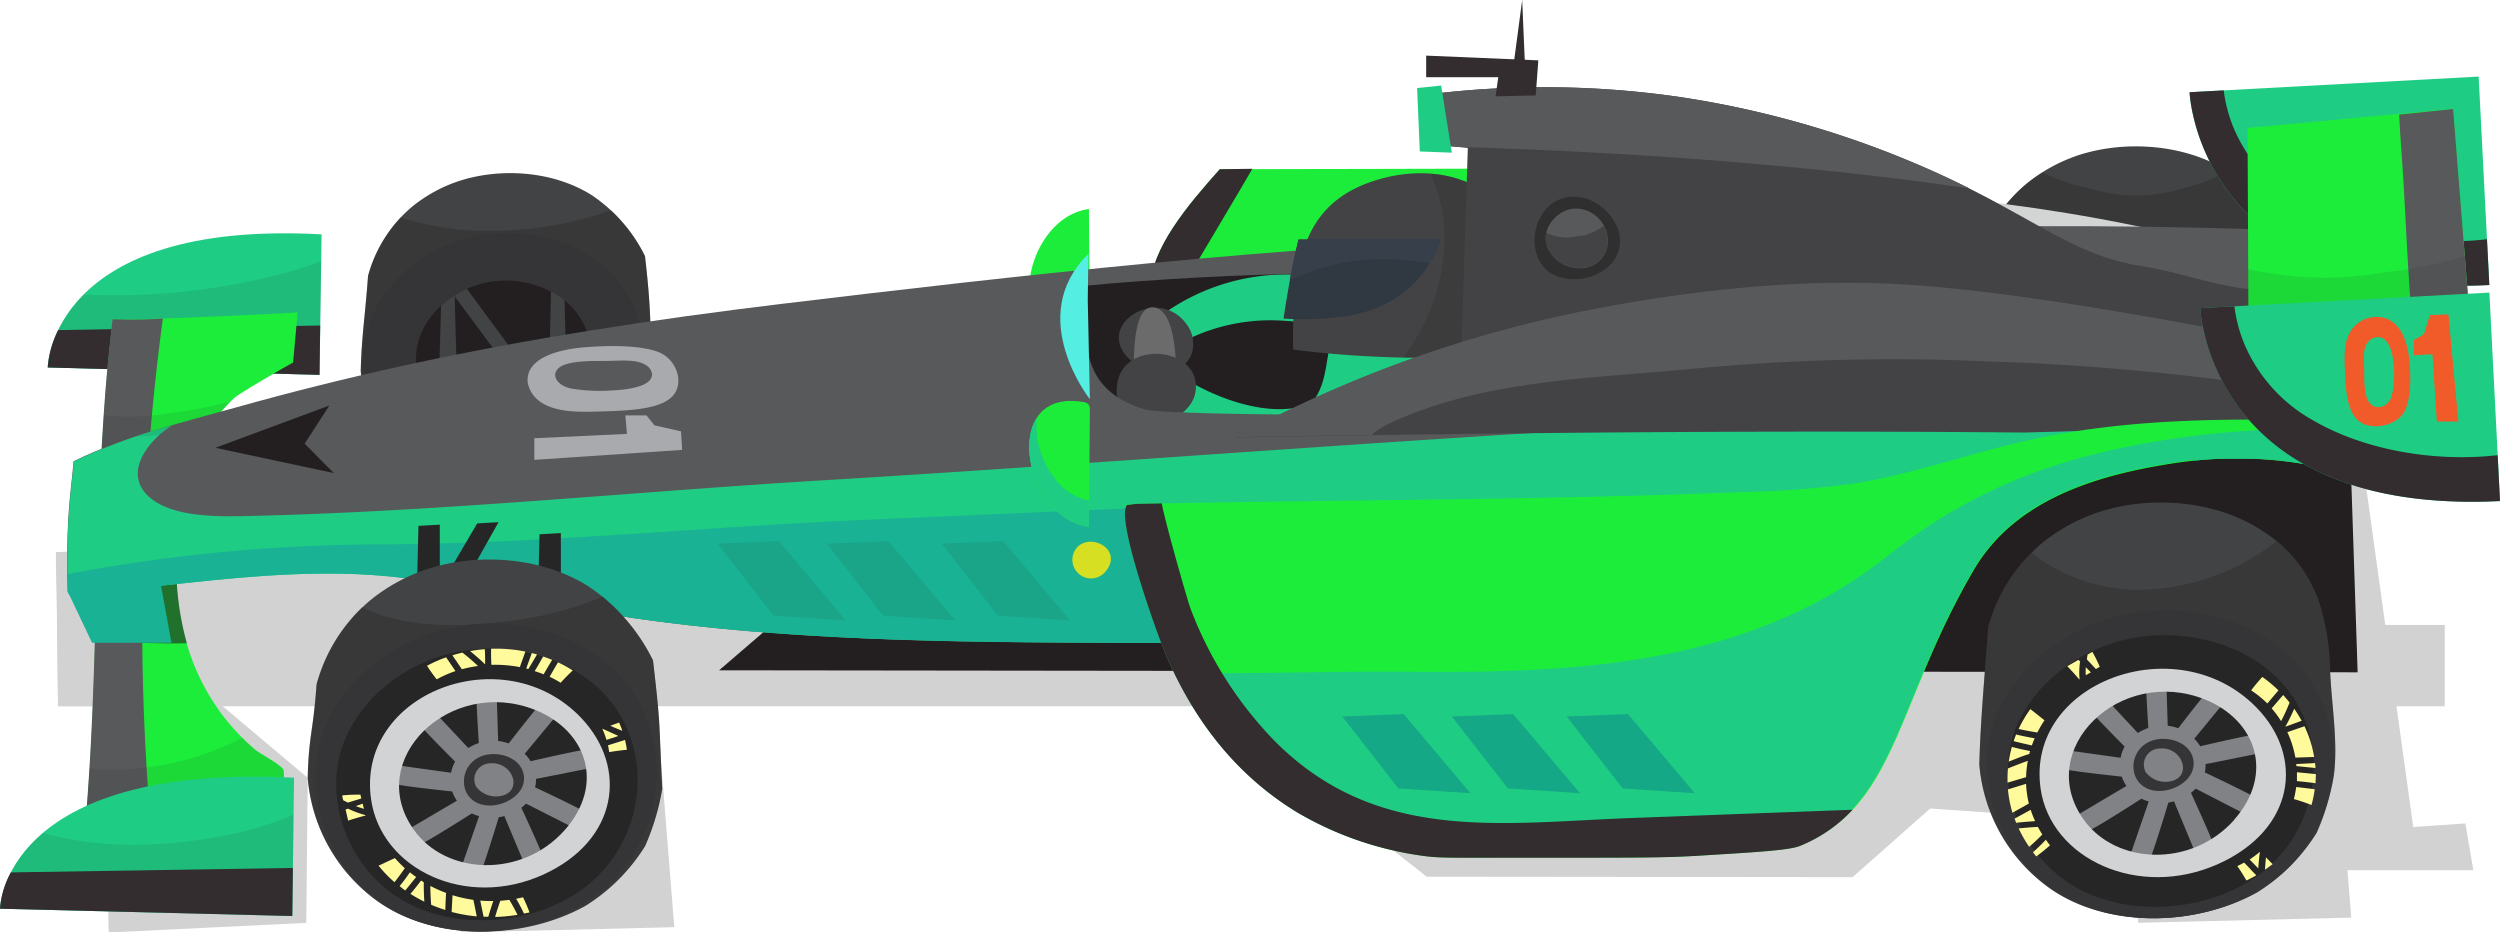<svg xmlns="http://www.w3.org/2000/svg" viewBox="0 0 447.3 166.83"><defs><style>.cls-1{fill:#424345;}.cls-10,.cls-11,.cls-12,.cls-2,.cls-6{fill:#231f20;}.cls-2{opacity:0.3;}.cls-3{fill:#1ced3b;}.cls-4{fill:#332d2f;}.cls-5{fill:#d3d4d4;}.cls-7{fill:#1fcc84;}.cls-8{fill:#434345;}.cls-9{fill:#6b6b6b;}.cls-10{opacity:0.1;}.cls-11{opacity:0.2;}.cls-12{opacity:0.6;}.cls-13{fill:#58595b;}.cls-14{fill:#353436;}.cls-15{fill:#262626;}.cls-16{fill:#303842;}.cls-17{fill:#363f4a;}.cls-18{fill:#19b294;}.cls-19{fill:#d7df23;}.cls-20{fill:#808285;}.cls-21{fill:#d1d3d4;}.cls-22{fill:#fffa9c;}.cls-23{fill:#14a886;}.cls-24{fill:#54efe2;}.cls-25{fill:#2f2f30;}.cls-26{fill:#f15a29;}.cls-27{fill:#a8aaad;}</style></defs><title>car-3</title><g id="Layer_2" data-name="Layer 2"><g id="Layer_1-2" data-name="Layer 1"><path class="cls-1" d="M409.32,42.9a31.58,31.58,0,0,0-10.55-12.19c-7.85-5-18.49-5.62-26.72-3a29.64,29.64,0,0,0-9.5,5.18,27.52,27.52,0,0,0-8.88,13.92c-.6,8.27-1.28,15.45-1.47,22.7a28,28,0,0,0,11.48,20.34c9.44,6.79,24.23,6.5,34.45.82a30.75,30.75,0,0,0,9.89-9.9,39.48,39.48,0,0,0,2.84-9.48C410.25,59.5,410.64,54.31,409.32,42.9Z"/><path class="cls-2" d="M409.32,42.9a31.58,31.58,0,0,0-10.55-12.19l-.25-.15a26.93,26.93,0,0,1-8,3.13,27.69,27.69,0,0,1-16.64,0,33.73,33.73,0,0,1-8.43-2.83,27.81,27.81,0,0,0-2.88,2.06,27.52,27.52,0,0,0-8.88,13.92c-.6,8.27-1.28,15.45-1.47,22.7a28,28,0,0,0,11.48,20.34c9.44,6.79,24.23,6.5,34.45.82a30.75,30.75,0,0,0,9.89-9.9,39.47,39.47,0,0,0,2.84-9.48C410.25,59.5,410.64,54.31,409.32,42.9Z"/><path class="cls-3" d="M205.74,51.79c.12-7.28,6.72-15,12.5-21.51L338.41,30s5.91,14.91,23.11,17.48Z"/><path class="cls-4" d="M224.07,30.2l-5.83.08C212.52,36.7,206,44.35,205.75,51.56l6.15-.8S223.19,31.81,224.07,30.2Z"/><path class="cls-3" d="M194.83,37.4,195,58.24a1.5,1.5,0,0,1-.31,1.14,1.79,1.79,0,0,1-1,.38C178.89,62.18,182.9,39,194.83,37.4Z"/><path class="cls-5" d="M273.42,36c16.48-.64,70.94-9,139,12.23L410.67,70,261.23,59.77l-48,1.93S253.35,34.66,273.42,36Z"/><polygon class="cls-6" points="186.19 50.07 186.19 77.97 288.42 75.83 283.17 39.77 186.19 50.07"/><path class="cls-7" d="M247.14,61.61a29.23,29.23,0,0,1-5.63,3.87,8.36,8.36,0,0,0-4.2-6.07,16.7,16.7,0,0,0-7.31-2,34,34,0,0,0-17.44,3.27c-1.77.87-4,3.35-6,2.16-2.31-1.4-1.14-4.61.53-5.9a37.84,37.84,0,0,1,25.16-7.77,28.6,28.6,0,0,1,10.8,2.79c.71.35,8,5.52,7.38,6.28A29.15,29.15,0,0,1,247.14,61.61Z"/><path class="cls-8" d="M210,66.24a8.55,8.55,0,0,1-7.69-1.77c-6.88-6.1,4.66-13.54,9.89-6.6a5.82,5.82,0,0,1,1.07,5.25A4.75,4.75,0,0,1,210,66.24Z"/><path class="cls-9" d="M210.47,67.86c0-6.06-.81-12.95-4.39-12.87a1.75,1.75,0,0,0-.48.08c-2.45.76-2.92,7-2.67,12.88C205.43,68,208,68,210.47,67.86Z"/><path class="cls-9" d="M202.93,67.95a55.47,55.47,0,0,0,1.34,10.85c.44,1.33,1.23,2.76,2.54,3a2.84,2.84,0,0,0,2.78-1.8,9,9,0,0,0,.62-3.61c0-1.25.29-4.71.27-8.5C208,68,205.43,68,202.93,67.95Z"/><path class="cls-7" d="M240,91.23c4.56-4.68,7.19-10,10.58-15.77,1.84-3.13,3.55-6.36,5.1-9.66,1-2.06,4.43-7,1.91-9-1.88-1.52-8.66-.17-11.14-.13-3.17.05-6.23-.21-7.64,2.77-1.81,3.82-1,8-3.56,11.93a39.11,39.11,0,0,1-5.36,6.27,42.84,42.84,0,0,1-9.44,7.21c2.21,2,3.67,4,6.33,5.74.81.53,8.07,5.33,8.66,4.85A54.08,54.08,0,0,0,240,91.23Z"/><path class="cls-7" d="M248.5,64.17c-1.82-1.21-4.88-.84-7.32,2.11a40.33,40.33,0,0,1-2.93,3.58c-7.54,7.22-22.18,1.29-29-4-1.57-1.2-4.1-.24-5,1.31-1.1,1.88-.26,3.78,1.31,5a37.84,37.84,0,0,0,25.16,7.77c6.54-.45,13.49-2.91,17.61-8.24C250.94,68.27,250.36,65.4,248.5,64.17Z"/><path class="cls-8" d="M200.61,73.08a6.63,6.63,0,0,0,5.87,2.82,8.57,8.57,0,0,0,6-2.92,5.69,5.69,0,0,0,1.35-2.52c1.77-8.48-13.47-10.11-14-1.14A6.46,6.46,0,0,0,200.61,73.08Z"/><path class="cls-7" d="M8.54,65.75s.39-26.47,49-23.82l-.37,25.14Z"/><path class="cls-10" d="M50.35,49A118.25,118.25,0,0,1,16,52.75c-.34,0-.67,0-1-.08C8.64,59,8.54,65.75,8.54,65.75l48.62,1.32.3-20.34A71,71,0,0,1,50.35,49Z"/><path class="cls-4" d="M10.41,59.06a17.66,17.66,0,0,0-1.87,6.69l48.62,1.32.13-8.83Z"/><path class="cls-11" d="M442.53,155.7l-1.43-8.37-9.32.64-3-21.6h8.63V111.81H426.77l-3.63-26.22-17.87-.06-22.73-3.69L10,98.79q0,2.8.07,5.6c.11,3.66.15,7.33.15,11s.11,7.33.16,11H18.6l.85,40.45,35.35-1.72.26-25.95L39.85,126.37H81.22l1.29,40.45,38.13-.93-3.15-39.53h99.1l38.67,30.5,76.21.08,13.88-12.28,27.33,1.89,9.41,3.92.47,14.64,38.13-.93L420,155.7Z"/><path class="cls-3" d="M31.56,98.91a60.87,60.87,0,0,1,3-16.67,28.91,28.91,0,0,1,7.32-11c1-.95,10.56-6.41,10.56-6.36l.81-9c-2.66.26-33.1,1.63-33.05,1.24-3.65,30.2-2.23,60.35-4.9,90.64.09-1,34.86-.13,34.86-.13s.88-9.23.59-9.84c-.52-1.08-4-2.76-5.15-3.72a38.5,38.5,0,0,1-5.42-5.64A39.59,39.59,0,0,1,33.37,115,51.73,51.73,0,0,1,31.56,98.91Z"/><path class="cls-12" d="M17,115c5.37-.22,10.92.24,16.41.09l0-.11a51.73,51.73,0,0,1-1.81-16.06c0-1.12.12-2.24.23-3.36-4.75.11-9.51.39-14.24.67C17.34,102.48,17.19,108.73,17,115Z"/><path class="cls-13" d="M29.14,57a87.77,87.77,0,0,1-9,.12c-3.65,30.2-2.23,60.35-4.9,90.64,0-.38,5.3-.49,11.73-.47A411.73,411.73,0,0,1,29.14,57Z"/><path class="cls-10" d="M45.57,134.1c-.78-.66-1.52-1.36-2.24-2.07A51,51,0,0,1,16,137.54c-.21,3.42-.45,6.84-.76,10.26.09-1,34.86-.13,34.86-.13s.88-9.23.59-9.84C50.2,136.75,46.7,135.06,45.57,134.1Z"/><path class="cls-10" d="M31.53,100c0-.37,0-.74,0-1.11a60.87,60.87,0,0,1,3-16.67,28.36,28.36,0,0,1,6.69-10.33,110.3,110.3,0,0,1-13.84,2.42,37.12,37.12,0,0,1-8.8-.05c-.66,9.64-1,19.28-1.25,28.93C22.1,102.28,26.78,100.91,31.53,100Z"/><path class="cls-1" d="M115.4,45.82A28.11,28.11,0,0,0,106,35c-7-4.48-16.46-5-23.79-2.64a26.38,26.38,0,0,0-8.46,4.61,24.5,24.5,0,0,0-7.9,12.39c-.53,7.36-1.14,10.54-1.31,17A24.89,24.89,0,0,0,74.77,84.44c8.4,6,21.57,5.78,30.67.73a27.37,27.37,0,0,0,8.8-8.81,35.14,35.14,0,0,0,2.52-8.44C116.23,57.38,116.58,56,115.4,45.82Z"/><path class="cls-2" d="M109.34,37.62a65.15,65.15,0,0,1-22.58,3.67,49,49,0,0,1-15.08-2.41,25.25,25.25,0,0,0-5.82,10.46c-.53,7.36-1.14,10.54-1.31,17A24.89,24.89,0,0,0,74.77,84.44c8.4,6,21.57,5.78,30.67.73a27.37,27.37,0,0,0,8.8-8.81,35.14,35.14,0,0,0,2.52-8.44c-.53-10.53-.19-11.94-1.36-22.1A27.88,27.88,0,0,0,109.34,37.62Z"/><path class="cls-14" d="M72.51,48.54a23.64,23.64,0,0,0-5.83,7.73c-4,8.71-.78,19.91,7.23,26,8.3,6.32,21.28,6.08,30.23.83,13.13-7.7,15.09-26.36,3.48-35.77-6-4.9-15-6.78-23-5A27.41,27.41,0,0,0,72.51,48.54Z"/><path class="cls-6" d="M79.15,54.49a14.74,14.74,0,0,0-3.64,4.82C73,64.74,75,71.73,80,75.53c5.18,3.94,13.27,3.79,18.85.52,8.19-4.8,9.41-16.44,2.17-22.31a17.36,17.36,0,0,0-14.37-3.1A17.1,17.1,0,0,0,79.15,54.49Z"/><path class="cls-1" d="M101,53.71a14.54,14.54,0,0,0-2.41-1.56l-.37,15.59,3.15-.35Z"/><path class="cls-1" d="M96.66,69.5,83.54,51.68a17,17,0,0,0-4.39,2.81l-.23.21-.35,12,3.15-.35L81.34,53l13,17.58Z"/><path class="cls-14" d="M362.06,51.73a26.6,26.6,0,0,0-6.64,8.68c-4.57,9.78-.88,22.37,8.24,29.21,9.46,7.1,24.26,6.83,34.46.94,15-8.65,17.2-29.61,4-40.19-6.89-5.51-17.13-7.62-26.26-5.59A31.41,31.41,0,0,0,362.06,51.73Z"/><path class="cls-15" d="M364.51,55a23.46,23.46,0,0,0-5.86,7.66c-4,8.63-.78,19.74,7.27,25.77,8.35,6.26,21.4,6,30.4.83,13.2-7.63,15.18-26.12,3.5-35.46-6.08-4.86-15.12-6.72-23.16-4.93A27.71,27.71,0,0,0,364.51,55Z"/><polygon class="cls-6" points="128.66 119.93 421.83 120.29 420.31 74.58 178.45 77.11 128.66 119.93"/><path class="cls-13" d="M272.07,42.64c-42.42,1.28-90.43,6.69-132.23,11.73-22.65,2.73-45.21,6.16-67.42,11q-15.26,3.34-30.27,7.55c-9.57,2.68-19.94,5.16-28.75,9.5l-.24.12c-.08.79-.13,1.55-.21,2.22-.32,2.74-.59,5.51-.75,8.26-.2,3.54-.22,7.07-.16,10.61,15.61,2.15,31.56-1.46,47.25-1.19,8.5.14,18.29,1.36,26.42,1.36,7.42,2.12,14.65,4.7,22.41,6,27.16,4.43,55.87,5.05,83.59,5.19,24.38.12,49.68.24,73.52-2.68,53.1-6.5,101.24-41.62,154.39-38.16.46-9.49.22-22.89.69-32.38C371.54,39.09,322.32,41.12,272.07,42.64ZM262,73.25c-.06,1.36-53.42,1.13-57.18,0-12.18-3.66-10.71-13.11-10.37-22.15C205.81,50,223.43,49,234.82,49l27.86-.17Z"/><path class="cls-8" d="M265.84,63.64a13,13,0,0,0,4.13-2.9,14.11,14.11,0,0,0,3.43-8.23c.14-1.09,1.4-12.38-8.1-18.44-7.65-4.87-17.23-3.16-22.94-.3-7.07,3.55-9.51,9.89-10.37,16.77a74.68,74.68,0,0,0-.61,12A180.47,180.47,0,0,0,265.84,63.64Z"/><path class="cls-11" d="M265.3,34.08a20,20,0,0,0-9.34-3C260.84,41.64,258.14,54.7,251,64a145.1,145.1,0,0,0,14.81-.36,13,13,0,0,0,4.13-2.9,14.11,14.11,0,0,0,3.43-8.23C273.55,51.43,274.81,40.14,265.3,34.08Z"/><path class="cls-16" d="M232.36,42.84c-1.1,4.47-1.86,8.56-2.71,14.16a52.78,52.78,0,0,0,8.8-.17c16.13-1.09,19.26-14,19.26-14Z"/><path class="cls-17" d="M250,46.44c2,.12,3.87.35,5.77.65a16.56,16.56,0,0,0,1.9-4.22l-25.35,0c-.6,2.43-1.09,4.75-1.56,7.26A39.24,39.24,0,0,1,250,46.44Z"/><path class="cls-7" d="M406.81,72.58q-14.16.21-28.33.44c-56,.95-111.65,4.81-167.36,8.67-21.41,1.48-42.84,3-64.31,4.27-33.63,2.05-67.35,5.49-101,6.33-5.63.14-14.67.55-19.09-3.36-4.67-4.12-.58-9.8,4-12.8a105.6,105.6,0,0,0-17.27,6.31l-.24.12c-.08.79-.13,1.55-.21,2.22-.32,2.74-.59,5.51-.75,8.26-.25,4.26-.23,8.51-.11,12.77.11.21.22.43.34.63,24.41-1.93,48.61-7.24,72.24-.5,7.42,2.12,15.68,2.57,23.45,3.83,27.16,4.43,55.87,5.05,83.59,5.19,24.38.12,49.68.24,73.52-2.68,25.34-3.1,49-12.51,72.48-21.1,10.85-4,21-5.86,32.1-8.59,3.08-.76,37.34-8.06,37.43-7.57Z"/><path class="cls-18" d="M344.2,86.59c-17.9,5.82-37.34,4.75-55.91,4.73-20.7,0-41.23,3.13-61.93,3.2a9.09,9.09,0,0,1-7.72-4.25C201.06,91,180.27,91.88,155,93c-28.83,1.23-57.6,4.25-86.46,4.4A302.33,302.33,0,0,0,26,100.41c-5.91.84-10.75,1.71-14,2.33q0,1.53.06,3.07c.11.21.22.43.34.63,24.41-1.93,48.61-7.24,72.24-.5,7.42,2.12,15.68,2.57,23.45,3.83,27.16,4.42,55.87,5.05,83.59,5.19,24.38.12,49.68.24,73.52-2.68,25.34-3.1,49-12.51,72.48-21.1a151.7,151.7,0,0,1,15.7-4.7Z"/><path class="cls-19" d="M192.48,98.23c2.33-3.23,8.81.06,5.22,4.15a3.34,3.34,0,0,1-5.22-4.15Z"/><polygon class="cls-18" points="12.11 105.81 16.47 115.01 30.68 115.01 28.07 100.75 12.11 105.81"/><path class="cls-10" d="M28.39,77.9a18.29,18.29,0,0,1,2.28-1.77c-2.16.62-4.3,1.28-6.42,2Z"/><path class="cls-8" d="M261.23,70.72l1.39-44.25-6.45-.64,1.47-9.19a168.49,168.49,0,0,1,43.41.79,174.65,174.65,0,0,1,37.56,10.15c23.23,9.14,30.63,17.87,44.43,20,8.33,1.26,16.5,5,24.91,4.22a3,3,0,0,1,1.63.32c1.09.61,1,2,.83,3.17-1.13,6.51-.37,6.74-6.62,8.22-5.85,1.39-13.6.51-19.67.77q-20.49.86-41,1.92C315.84,67.55,288.54,69.14,261.23,70.72Z"/><path class="cls-13" d="M298.51,28.11c18,1.23,36,3,53.82,5.6-3.92-2-8.4-4-13.71-6.13a174.65,174.65,0,0,0-37.56-10.15,168.49,168.49,0,0,0-43.41-.79l-1.47,9.19,4.46.45C273.27,26.66,285.9,27.25,298.51,28.11Z"/><path class="cls-8" d="M417.36,69.54c-1.28-.63-2.36-1.13-3-1.37-6-2.4-8.82-5.85-9.82-6-14.42-2.67-28.66-5.42-40.13-8.1-30.87-7.22-70.3-.43-78.82,1.19a221.26,221.26,0,0,0-64.46,23c46.92-.83,94-1.3,141-.87,18.47-.5,36.94-1.07,55.45-1.35Q417.43,72.78,417.36,69.54Z"/><path class="cls-13" d="M413.86,62.1C391.74,58,359.28,51.57,337.18,50.72c-17.12-.65-34.88,1.31-51.59,4.5a221.26,221.26,0,0,0-64.46,23q12.12-.21,24.26-.39a12.05,12.05,0,0,1,2.87-1.91c16.83-8,36-8.13,54.58-9.94A380.59,380.59,0,0,1,356,64.67a444.09,444.09,0,0,1,54.71,5.18c1.38.23,2.75.48,4.12.72C414.53,67.74,414.24,64.91,413.86,62.1Z"/><polygon class="cls-15" points="74.87 94.09 74.55 107.45 78.69 107.23 78.69 93.87 74.87 94.09"/><polygon class="cls-15" points="96.53 95.6 96.21 108.95 100.35 108.73 100.35 95.37 96.53 95.6"/><polygon class="cls-15" points="85.38 93.65 77.42 107.23 81.56 107 89.2 93.43 85.38 93.65"/><path class="cls-1" d="M415.08,108.2a24.35,24.35,0,0,0-10.58-13.4c-8.49-5.44-20-6.08-28.9-3.2a32.05,32.05,0,0,0-10.27,5.6,29.76,29.76,0,0,0-9.6,15.05c-.65,8.94-1.39,16.71-1.59,24.55a30.23,30.23,0,0,0,12.42,22c10.21,7.34,26.21,7,37.25.89A33.25,33.25,0,0,0,414.5,149a42.69,42.69,0,0,0,3.07-10.25c.79-5.95-.43-12.8-.67-18.81A43.05,43.05,0,0,0,415.08,108.2Z"/><path class="cls-2" d="M415.08,108.2a23.81,23.81,0,0,0-7.76-11.36,40.73,40.73,0,0,1-23.14,8.65,31.39,31.39,0,0,1-20.73-6.59,30.39,30.39,0,0,0-7.72,13.35c-.65,8.94-1.39,16.71-1.59,24.55a30.23,30.23,0,0,0,12.42,22c10.21,7.34,26.21,7,37.25.89A33.25,33.25,0,0,0,414.5,149a42.69,42.69,0,0,0,3.07-10.25c.79-5.95-.43-12.8-.67-18.81A43.05,43.05,0,0,0,415.08,108.2Z"/><path class="cls-14" d="M364.81,117.54a28.76,28.76,0,0,0-7.18,9.39c-4.94,10.58-1,24.19,8.91,31.59,10.23,7.68,26.23,7.39,37.26,1,16.18-9.35,18.6-32,4.29-43.46-7.45-6-18.53-8.24-28.39-6A34,34,0,0,0,364.81,117.54Z"/><path class="cls-15" d="M367.45,121a25.37,25.37,0,0,0-6.34,8.28c-4.36,9.33-.84,21.34,7.86,27.87,9,6.77,23.14,6.52,32.87.89,14.28-8.25,16.41-28.25,3.79-38.34-6.57-5.26-16.35-7.27-25-5.33A30,30,0,0,0,367.45,121Z"/><path class="cls-3" d="M202.62,90.17h-.52c-3.55.07,5.55,24.9,6.73,27.53,2.81,6.25,9.11,19.13,23.46,27.75a60.47,60.47,0,0,0,22.3,7.67c2.57.35,3.78.35,13.26.34,27.13,0,29.66,0,35.71-.34,11.17-.69,16.76-1,18.63-1.83,17.32-7.27,17-25.48,31-49.36,7.59-12.92,22.75-17.12,36.53-19.16a73.71,73.71,0,0,1,33.44,2.94c-.12-1.2,1.19-10.23.45-10.25-20.35-.58-40.95-1.14-60.83,3.34-10.37,2.33-20.45,6-30.94,7.69A164.32,164.32,0,0,1,312.6,88C275.74,89.53,239.41,89.39,202.62,90.17Z"/><path class="cls-7" d="M393,82.38l1.62-.15,1-.06,1.42-.08,1.05,0,1.3,0h2.29l1.12,0,1.11,0,1.16.08,1,.07,1.19.11.92.09,1.22.15.81.11,1.26.19.71.11,1.3.23.59.11,1.34.28.47.1,1.39.32.35.08,1.43.37.23.06,1.47.41.11,0,1.5.45c.48-2.79,1.51-5.52,1.23-8.16a55.85,55.85,0,0,0-7.88-.54c-2.38-.06-24.17-.51-45.82,5.88a94.55,94.55,0,0,0-18.74,7.86c-11.54,6.32-14.2,10.91-25.57,17-22.73,12.21-48.86,12.95-74.06,12.73-12-.11-24.22.35-36.15.24-1.72,0-3.46,0-5.17.17a65.14,65.14,0,0,0,22,24.77,58.39,58.39,0,0,0,13.47,5.78,84.71,84.71,0,0,0,12.82,2.2c1.81,0,4.49,0,9.27,0,27.13,0,29.66,0,35.71-.34s10.36-.64,13.42-.94q2.61-.41,5.21-.89c17.32-7.27,17-25.48,31-49.36,7.59-12.92,22.75-17.12,36.53-19.16q1.26-.19,2.5-.32Z"/><path class="cls-20" d="M394.62,136.71l10.82-2.16-1.78-3.13c-.77,0-6.37,1.25-10,2.1a7.52,7.52,0,0,0-.84-1.12l-.22-.23,6.7-8.15-3.46-1.3c-.58.45-3.88,4.68-6.11,7.58a7.87,7.87,0,0,0-1.88-.44l-.32-10.1L384,120.92c-.14.69.15,5.74.38,9.33a8.13,8.13,0,0,0-1.88.9l-6.85-7.36-1.93,3c.35.61,3.85,4.19,6.42,6.79a6.43,6.43,0,0,0-.72,2l-10.18-1.42.56,3.52c.7.26,6.1.87,9.83,1.28a6.38,6.38,0,0,0,.83,1.66l-9.18,5.45,2.79,2.36c.76-.25,6-3.55,9.08-5.53a7.73,7.73,0,0,0,1.3.5l-3.62,10.53,3.71.09c.44-.7,2.43-7.12,3.43-10.42a8.67,8.67,0,0,0,1-.22l4.44,10.69,2.9-2.22c-.13-.8-2.84-6.79-4.3-10a7.52,7.52,0,0,0,.84-.75l10.28,5.3.73-3.49c-.6-.5-6-3.12-9.38-4.71A5.78,5.78,0,0,0,394.62,136.71Z"/><path class="cls-21" d="M403.74,126.6c-14.24-14.6-41.39-4.5-38.63,14.55,1.82,12.52,17.51,19.82,31.76,13.44C410.49,148.49,412.43,135.52,403.74,126.6Zm-4,20.1c-7.66,8.6-21.25,8.06-27-.16-8.79-12.5,6.55-27.46,21.75-21.4C403.7,128.85,407,138.48,399.7,146.71Z"/><path class="cls-14" d="M391.66,139c-2.15,2.91-7.92,3.82-9.61-.1a4.86,4.86,0,0,1,2.14-6c2.68-1.55,7.33-.49,8.16,2.69A3.88,3.88,0,0,1,391.66,139Z"/><path class="cls-20" d="M389,134.57c2.07,1.42,2.38,4.65-.71,5.24a4.47,4.47,0,0,1-4.39-1.67,2.89,2.89,0,0,1,2.58-4.22A3.9,3.9,0,0,1,389,134.57Z"/><polygon class="cls-7" points="257.85 15.31 253.55 15.75 254.03 27.1 259.76 27.32 257.85 15.31"/><path class="cls-1" d="M116.84,118.15A34.15,34.15,0,0,0,105.42,105c-8.48-5.44-20-6.08-28.9-3.2a32.05,32.05,0,0,0-10.27,5.6,29.76,29.76,0,0,0-9.6,15.05c-.65,8.94-1.39,8.91-1.59,16.75a30.23,30.23,0,0,0,12.42,22c10.21,7.34,26.21,7,37.25.89a33.25,33.25,0,0,0,10.69-10.7,42.68,42.68,0,0,0,3.07-10.25C117.85,128.29,118.27,130.48,116.84,118.15Z"/><path class="cls-2" d="M107.82,106.72a59.81,59.81,0,0,1-15.05,4.15c-8.9,1.32-19.56,1.87-28-2.22a30.22,30.22,0,0,0-8.14,13.76c-.65,8.94-1.39,8.91-1.59,16.75a30.23,30.23,0,0,0,12.42,22c10.21,7.34,26.21,7,37.25.89a33.25,33.25,0,0,0,10.69-10.7,42.69,42.69,0,0,0,3.07-10.25c-.65-12.79-.23-10.61-1.66-22.94A34.54,34.54,0,0,0,107.82,106.72Z"/><path class="cls-14" d="M65.6,119.9a28.72,28.72,0,0,0-7.08,9.39c-4.87,10.58-.94,24.19,8.78,31.59,10.08,7.68,25.85,7.39,36.72,1,15.95-9.35,18.33-32,4.23-43.46-7.34-6-18.26-8.24-28-6A33.3,33.3,0,0,0,65.6,119.9Z"/><path class="cls-15" d="M68.21,123.4A25.34,25.34,0,0,0,62,131.68c-4.29,9.33-.83,21.34,7.75,27.87,8.9,6.77,22.81,6.52,32.4.89,14.07-8.25,16.18-28.25,3.73-38.34-6.48-5.26-16.11-7.27-24.69-5.33A29.38,29.38,0,0,0,68.21,123.4Z"/><path class="cls-20" d="M95.9,139.36l10.82-2.14-1.78-3.1c-.77,0-6.37,1.24-10,2.08a7.45,7.45,0,0,0-.84-1.11l-.22-.22,6.7-8.07-3.46-1.29c-.58.45-3.88,4.64-6.11,7.51a7.92,7.92,0,0,0-1.88-.44l-.32-10-3.52,1.13c-.14.68.15,5.69.38,9.24a8.16,8.16,0,0,0-1.88.89l-6.85-7.3-1.93,3c.35.6,3.85,4.15,6.42,6.72a6.33,6.33,0,0,0-.72,2l-10.18-1.41.56,3.49c.7.26,6.1.87,9.83,1.27a6.3,6.3,0,0,0,.83,1.65l-9.18,5.4L75.34,151c.76-.25,6-3.51,9.08-5.47a7.77,7.77,0,0,0,1.3.49l-3.62,10.44,3.71.09c.44-.69,2.43-7.05,3.43-10.33a8.76,8.76,0,0,0,1-.21l4.44,10.6,2.9-2.2c-.13-.79-2.84-6.73-4.3-9.89a7.5,7.5,0,0,0,.84-.74L104.39,149l.73-3.46c-.6-.49-6-3.09-9.38-4.67A5.68,5.68,0,0,0,95.9,139.36Z"/><path class="cls-21" d="M104,128.46C90.13,113.86,63.7,124,66.39,143c1.77,12.52,17,19.82,30.91,13.44C110.55,150.36,112.44,137.38,104,128.46Zm-3,20.1c-7.66,8.6-21.25,8.06-27-.16C65.16,135.91,80.49,121,95.7,127,105,130.71,108.3,140.34,101,148.57Z"/><path class="cls-14" d="M92.94,141.63c-2.15,2.88-7.92,3.78-9.61-.1a4.79,4.79,0,0,1,2.14-5.91c2.68-1.54,7.33-.48,8.16,2.66A3.82,3.82,0,0,1,92.94,141.63Z"/><path class="cls-20" d="M90.29,137.23c2.07,1.41,2.38,4.6-.71,5.19a4.49,4.49,0,0,1-4.39-1.66,2.87,2.87,0,0,1,2.58-4.19A3.93,3.93,0,0,1,90.29,137.23Z"/><path class="cls-22" d="M360.28,132.6q.2-.6.44-1.19c1.09.28,2.21.49,3.32.68-.18.42-.35.85-.5,1.28C362.46,133.13,361.36,132.89,360.28,132.6Zm-.31,1a21.29,21.29,0,0,0-.57,2.67c1.22-.49,2.45-1,3.69-1.37,0-.17.09-.35.14-.52C362.14,134.16,361,133.92,360,133.64Zm2.54,5.45a18.35,18.35,0,0,1,.31-2.92c-1.2.42-2.38.88-3.56,1.36a20.74,20.74,0,0,0-.06,2.54Zm2.89,10.24c-.28-.44-.54-.89-.78-1.34-1.15.06-2.3.15-3.44.27a23.06,23.06,0,0,0,1.88,3.3Q364.27,150.48,365.39,149.33Zm-1.67,3.17c.2.26.39.52.59.78.86-.62,1.68-1.3,2.47-2-.26-.32-.5-.64-.74-1Q364.93,151.44,363.72,152.5Zm.38-5.57a18.45,18.45,0,0,1-.78-2l-2.88,1.58c.09.25.19.5.29.75C361.85,147.08,363,147,364.1,146.92ZM363,143.77a18,18,0,0,1-.49-3.53l-3.25,1a21.27,21.27,0,0,0,.81,4.18Zm1.52-12.7a20.43,20.43,0,0,1,1.28-2.2c-.85-.67-1.7-1.35-2.53-2a22.35,22.35,0,0,0-2.1,3.56C362.28,130.67,363.4,130.88,364.53,131.06Zm8.67-11.69a10.58,10.58,0,0,0,0,1.44l.91-.53Zm-1-1-.31-.32-2,1.14c.74.76,1.45,1.54,2.12,2.34l.08,0A13.19,13.19,0,0,1,372.17,118.33Zm2.18-1.73-.24.11-.62.36q-.07.43-.13.86L375,119.7l0,0,.69-.4C375.31,118.41,374.86,117.49,374.35,116.6ZM403.1,156c-.51-.53-1-1.11-1.59-1.66-.39.22-.8.43-1.21.62q.88,1.26,1.63,2.58c.61-.28,1.19-.6,1.77-.93Zm2.33-2.6c-.08.73-.13,1.47-.18,2.21.47-.33.93-.67,1.37-1Zm-1.09-1a17.84,17.84,0,0,1-1.83,1.38l1.16,1.2.38.4Q404.15,153.85,404.34,152.37Zm1.32-26.52,2-2.36a24,24,0,0,0-2.88-2.4,29.48,29.48,0,0,0-2,2.4A19.28,19.28,0,0,1,405.66,125.85Zm4-.17c-.37-.46-.75-.92-1.16-1.36l-2.05,2.39a18.46,18.46,0,0,1,1.68,2.28A30.12,30.12,0,0,0,409.66,125.68Zm-.75,4.31,2.9-1.06a22.33,22.33,0,0,0-1.33-2.15A35.64,35.64,0,0,1,408.91,130Zm5.14,5.42a20.65,20.65,0,0,0-1.73-5.5L409.25,131a18.12,18.12,0,0,1,1.44,4.55Zm-3.22,5.4a16.77,16.77,0,0,1-.41,2.13c1.07.3,2.12.66,3.15,1.06a19.43,19.43,0,0,0,.58-2.82Q412.48,141,410.82,140.81Zm3.45-3.43q0-.44-.08-.88l-3.34.17c0,.12,0,.25,0,.37Zm-3.31.76q0,.79,0,1.59,1.67.15,3.33.37c0-.54.06-1.08.05-1.63Z"/><path class="cls-22" d="M72.5,159.32q-.53-.37-1-.78c.66-.79,1.27-1.62,1.84-2.47.36.3.74.58,1.12.85C73.79,157.73,73.17,158.54,72.5,159.32Zm.93.61a25.88,25.88,0,0,0,2.49,1.4c-.07-1.16-.11-2.32-.1-3.48l-.48-.3C74.72,158.36,74.1,159.16,73.43,159.94Zm6.38-.17A23.07,23.07,0,0,1,77,158.51c0,1.12.06,2.24.14,3.37a26.6,26.6,0,0,0,2.54.93C79.7,161.79,79.75,160.78,79.81,159.77ZM91.13,161c-.54.07-1.08.13-1.62.17-.34,1-.65,1.92-.92,2.89a28.59,28.59,0,0,0,4-.38Q91.91,162.3,91.13,161Zm2.61,2.46,1-.21a28,28,0,0,0-1.16-2.71c-.41.1-.82.19-1.23.26Q93.1,162.09,93.75,163.45Zm-5.48-2.25c-.78,0-1.56,0-2.33-.08q.3,1.45.59,2.89l.85,0C87.64,163.09,87.94,162.14,88.26,161.2ZM84.7,161a23.55,23.55,0,0,1-3.73-.83q-.09,1.49-.16,3a27.83,27.83,0,0,0,4.49.79Q85,162.46,84.7,161Zm-12.27-5.66a21.34,21.34,0,0,1-1.77-1.81c-1,.45-1.95.91-2.93,1.36a23.25,23.25,0,0,0,2.85,2.95C71.25,157,71.85,156.19,72.43,155.33Zm-8.76-11.12a13.58,13.58,0,0,0,1.44.5l-.22-.93Zm-1.41.47-.43.14.46,2c1-.34,2.05-.64,3.1-.91l0-.08A16.89,16.89,0,0,1,62.26,144.68Zm-1-2.37a1.42,1.42,0,0,0,0,.24l.15.63.82.41,2.36-.72.06,0-.16-.7C63.43,142.16,62.34,142.21,61.27,142.31ZM111,132.65c-.71.23-1.47.45-2.22.71.09.4.16.8.21,1.21,1.05-.18,2.11-.32,3.17-.42a16.85,16.85,0,0,0-.33-1.76Zm-1.81-2.8c.71.32,1.43.62,2.16.91a15.39,15.39,0,0,0-.58-1.48Zm-1.43.53a14.75,14.75,0,0,1,.75,2l1.61-.53.53-.17Q109.18,131,107.75,130.37Zm-26.26-10.3-1.68-2.47a25.23,25.23,0,0,0-3.42,1.51,28.05,28.05,0,0,0,1.74,2.43A20.36,20.36,0,0,1,81.49,120.07Zm1.22-3.31c-.6.14-1.19.29-1.78.47l1.7,2.5a21.89,21.89,0,0,1,2.88-.58A33.14,33.14,0,0,0,82.71,116.75Zm4.08,2.11c0-.91,0-1.82-.06-2.73-.88.07-1.76.18-2.63.34C85,117.23,85.92,118,86.78,118.86ZM94,116.58a26.79,26.79,0,0,0-6.14-.51c0,1,0,1.92.06,2.88a23.51,23.51,0,0,1,5.09.41Zm4.32,4.5a20.52,20.52,0,0,1,2,1.08,30,30,0,0,1,2.16-2.2,23.66,23.66,0,0,0-2.64-1.46Q99.09,119.77,98.35,121.07Zm-2.26-4-.91-.24-1,2.77.38.1Q95.34,118.39,96.09,117.07Zm-.38,3q.81.26,1.59.57.73-1.3,1.53-2.58c-.53-.22-1.07-.42-1.62-.61Q96.47,118.74,95.71,120Z"/><path class="cls-3" d="M194.83,94.27,195,73.43a1.5,1.5,0,0,0-.31-1.14,1.79,1.79,0,0,0-1-.38C178.89,69.48,182.9,92.63,194.83,94.27Z"/><path class="cls-7" d="M189.35,86.36a15.33,15.33,0,0,1-3.85-11.58c-3.78,5.87.7,18.3,9.33,19.49l0-4.7A10.21,10.21,0,0,1,189.35,86.36Z"/><polygon class="cls-23" points="240.17 128.19 250.2 141.07 263.1 141.93 251.16 127.77 240.17 128.19"/><polygon class="cls-23" points="259.76 128.19 269.79 141.07 282.69 141.93 270.75 127.77 259.76 128.19"/><polygon class="cls-23" points="280.3 128.19 290.33 141.07 303.23 141.93 291.29 127.77 280.3 128.19"/><polygon class="cls-4" points="267.59 17.24 268.07 13.81 255.17 13.81 255.17 9.95 275.24 10.8 274.77 17.07 267.59 17.24"/><path class="cls-7" d="M0,162.59s.33-26.05,52.61-23.45l-.31,24.75Z"/><path class="cls-10" d="M41.49,149.24c-10.68,2.23-23,2.9-33.8-.22C.1,155.45,0,162.59,0,162.59l52.29,1.3.23-18.13A56.33,56.33,0,0,1,41.49,149.24Z"/><path class="cls-4" d="M1.94,156.09A16.08,16.08,0,0,0,0,162.59l52.29,1.3.11-8.6Z"/><polygon class="cls-10" points="128.38 97.27 138.41 110.15 151.31 111.01 139.37 96.84 128.38 97.27"/><polygon class="cls-10" points="147.97 97.27 158 110.15 170.9 111.01 158.95 96.84 147.97 97.27"/><polygon class="cls-10" points="168.51 97.27 178.54 110.15 191.44 111.01 179.5 96.84 168.51 97.27"/><path class="cls-24" d="M194.62,53.66,195,71.42s-11.73-14.79-.26-26Z"/><polygon class="cls-4" points="270.82 11.48 272.35 0 272.86 11.99 270.82 11.48"/><path class="cls-25" d="M289.18,40.3a6.17,6.17,0,0,1-1,7,8.94,8.94,0,0,1-6.77,2.63,7.84,7.84,0,0,1-3.14-.62c-5.32-2.42-4.64-10.9.3-13.41C282.67,33.83,287.46,36.55,289.18,40.3Z"/><path class="cls-13" d="M287.59,44.13A4.91,4.91,0,0,1,282.76,48c-4.78.08-8.5-5.19-4.49-9.09S288.47,38.87,287.59,44.13Z"/><path class="cls-8" d="M283.47,42.1l-2.83.38a8,8,0,0,1-4-.85c-.68,3.24,2.39,6.39,6.1,6.33a4.91,4.91,0,0,0,4.83-3.83,5.93,5.93,0,0,0-.59-3.76A10.65,10.65,0,0,1,283.47,42.1Z"/><path class="cls-4" d="M291.87,146.36c-23.29.87-45.42,4.56-63.65-13.62A68.91,68.91,0,0,1,213.05,109c-.55-1.41-4.72-16.07-5.18-18.93l-4.63.09-1.57.2c-2.28,2.2,6,24.85,7.15,27.35,2.81,6.25,9.11,19.13,23.46,27.75a60.47,60.47,0,0,0,22.3,7.67c2.57.35,3.78.35,13.26.34,27.13,0,29.66,0,35.71-.34,11.17-.69,16.76-1,18.63-1.83a26.23,26.23,0,0,0,9.28-6.42Z"/><polygon class="cls-6" points="58.93 72.55 38.53 80.12 59.72 84.64 54.51 79.38 58.93 72.55"/><path class="cls-7" d="M391.76,16.5S393.18,53.56,445.39,51l-1.91-37.3Z"/><path class="cls-4" d="M443.57,42.95c-10.57.94-22.64-1.13-31.62-6.37a28.23,28.23,0,0,1-12.22-13.48,25.79,25.79,0,0,1-1.86-6.93l-6.11.33S393.18,53.56,445.39,51l-.42-8.2Z"/><polygon class="cls-3" points="438.91 19.46 402.13 22.89 402.35 68.69 442.6 65.86 438.91 19.46"/><path class="cls-13" d="M429.62,26.41c.52,6.74.78,13.47,1.18,20.22s.91,13.31,1.38,20l10.42-.73-3.69-46.4-9.65,1C429.34,22.42,429.47,24.42,429.62,26.41Z"/><path class="cls-10" d="M426.91,48.67a60.21,60.21,0,0,1-16.12.79,81.81,81.81,0,0,1-8.54-1.28l.1,20.51,40.25-2.83L441,45.78A70,70,0,0,1,426.91,48.67Z"/><path class="cls-7" d="M393.68,55.13s1.41,37.06,53.63,34.52l-1.91-37.3Z"/><path class="cls-4" d="M445.48,81.58c-10.57.94-22.64-1.13-31.62-6.37a28.23,28.23,0,0,1-12.22-13.48,25.79,25.79,0,0,1-1.86-6.93l-6.11.33s1.41,37.06,53.63,34.52l-.42-8.2Z"/><path class="cls-26" d="M435.21,63.37l-3.31.2V60.83l1.78-1,1.08-3.45,3.31-.14,1.78,19.18H436Zm-4.87,10c-1.08,2.48-5,3.54-7.4,2.49-3.06-1.31-3.24-5.9-3.4-9.93-.11-2.71-.18-5.85,2-7.83a5.75,5.75,0,0,1,3.27-1.39c4.34-.26,5.9,4,6.25,7.63C431.3,66.73,431.52,70.67,430.34,73.37Zm-2.08-8.2c-.17-2.28-.92-5-3-4.85a2.29,2.29,0,0,0-1.58.88c-1,1.21-.71,3.25-.67,4.87,0,1.91-.11,5.35,1.34,6.4,1.26.91,3,.16,3.57-1.58A16.54,16.54,0,0,0,428.25,65.17Z"/><path class="cls-27" d="M112.17,77.63l-.28-3.31h3.78l1.42,1.78,4.76,1.08.2,3.31L95.6,82.28V78.41Zm5.21-14.8c3.42,1.08,4.88,5,3.44,7.4-1.81,3.06-8.13,3.24-13.69,3.4-3.74.11-8.07.18-10.8-2a5.22,5.22,0,0,1-1.92-3.27c-.36-4.34,5.56-5.9,10.53-6.25C108.23,61.87,113.65,61.65,117.38,62.83Zm-7.41,7c3.15-.17,6.91-.92,6.68-3a2.23,2.23,0,0,0-1.22-1.58c-1.67-1-4.48-.71-6.72-.67-2.63,0-7.38-.11-8.83,1.34-1.26,1.26-.22,3,2.18,3.57A31.25,31.25,0,0,0,110,69.82Z"/></g></g></svg>